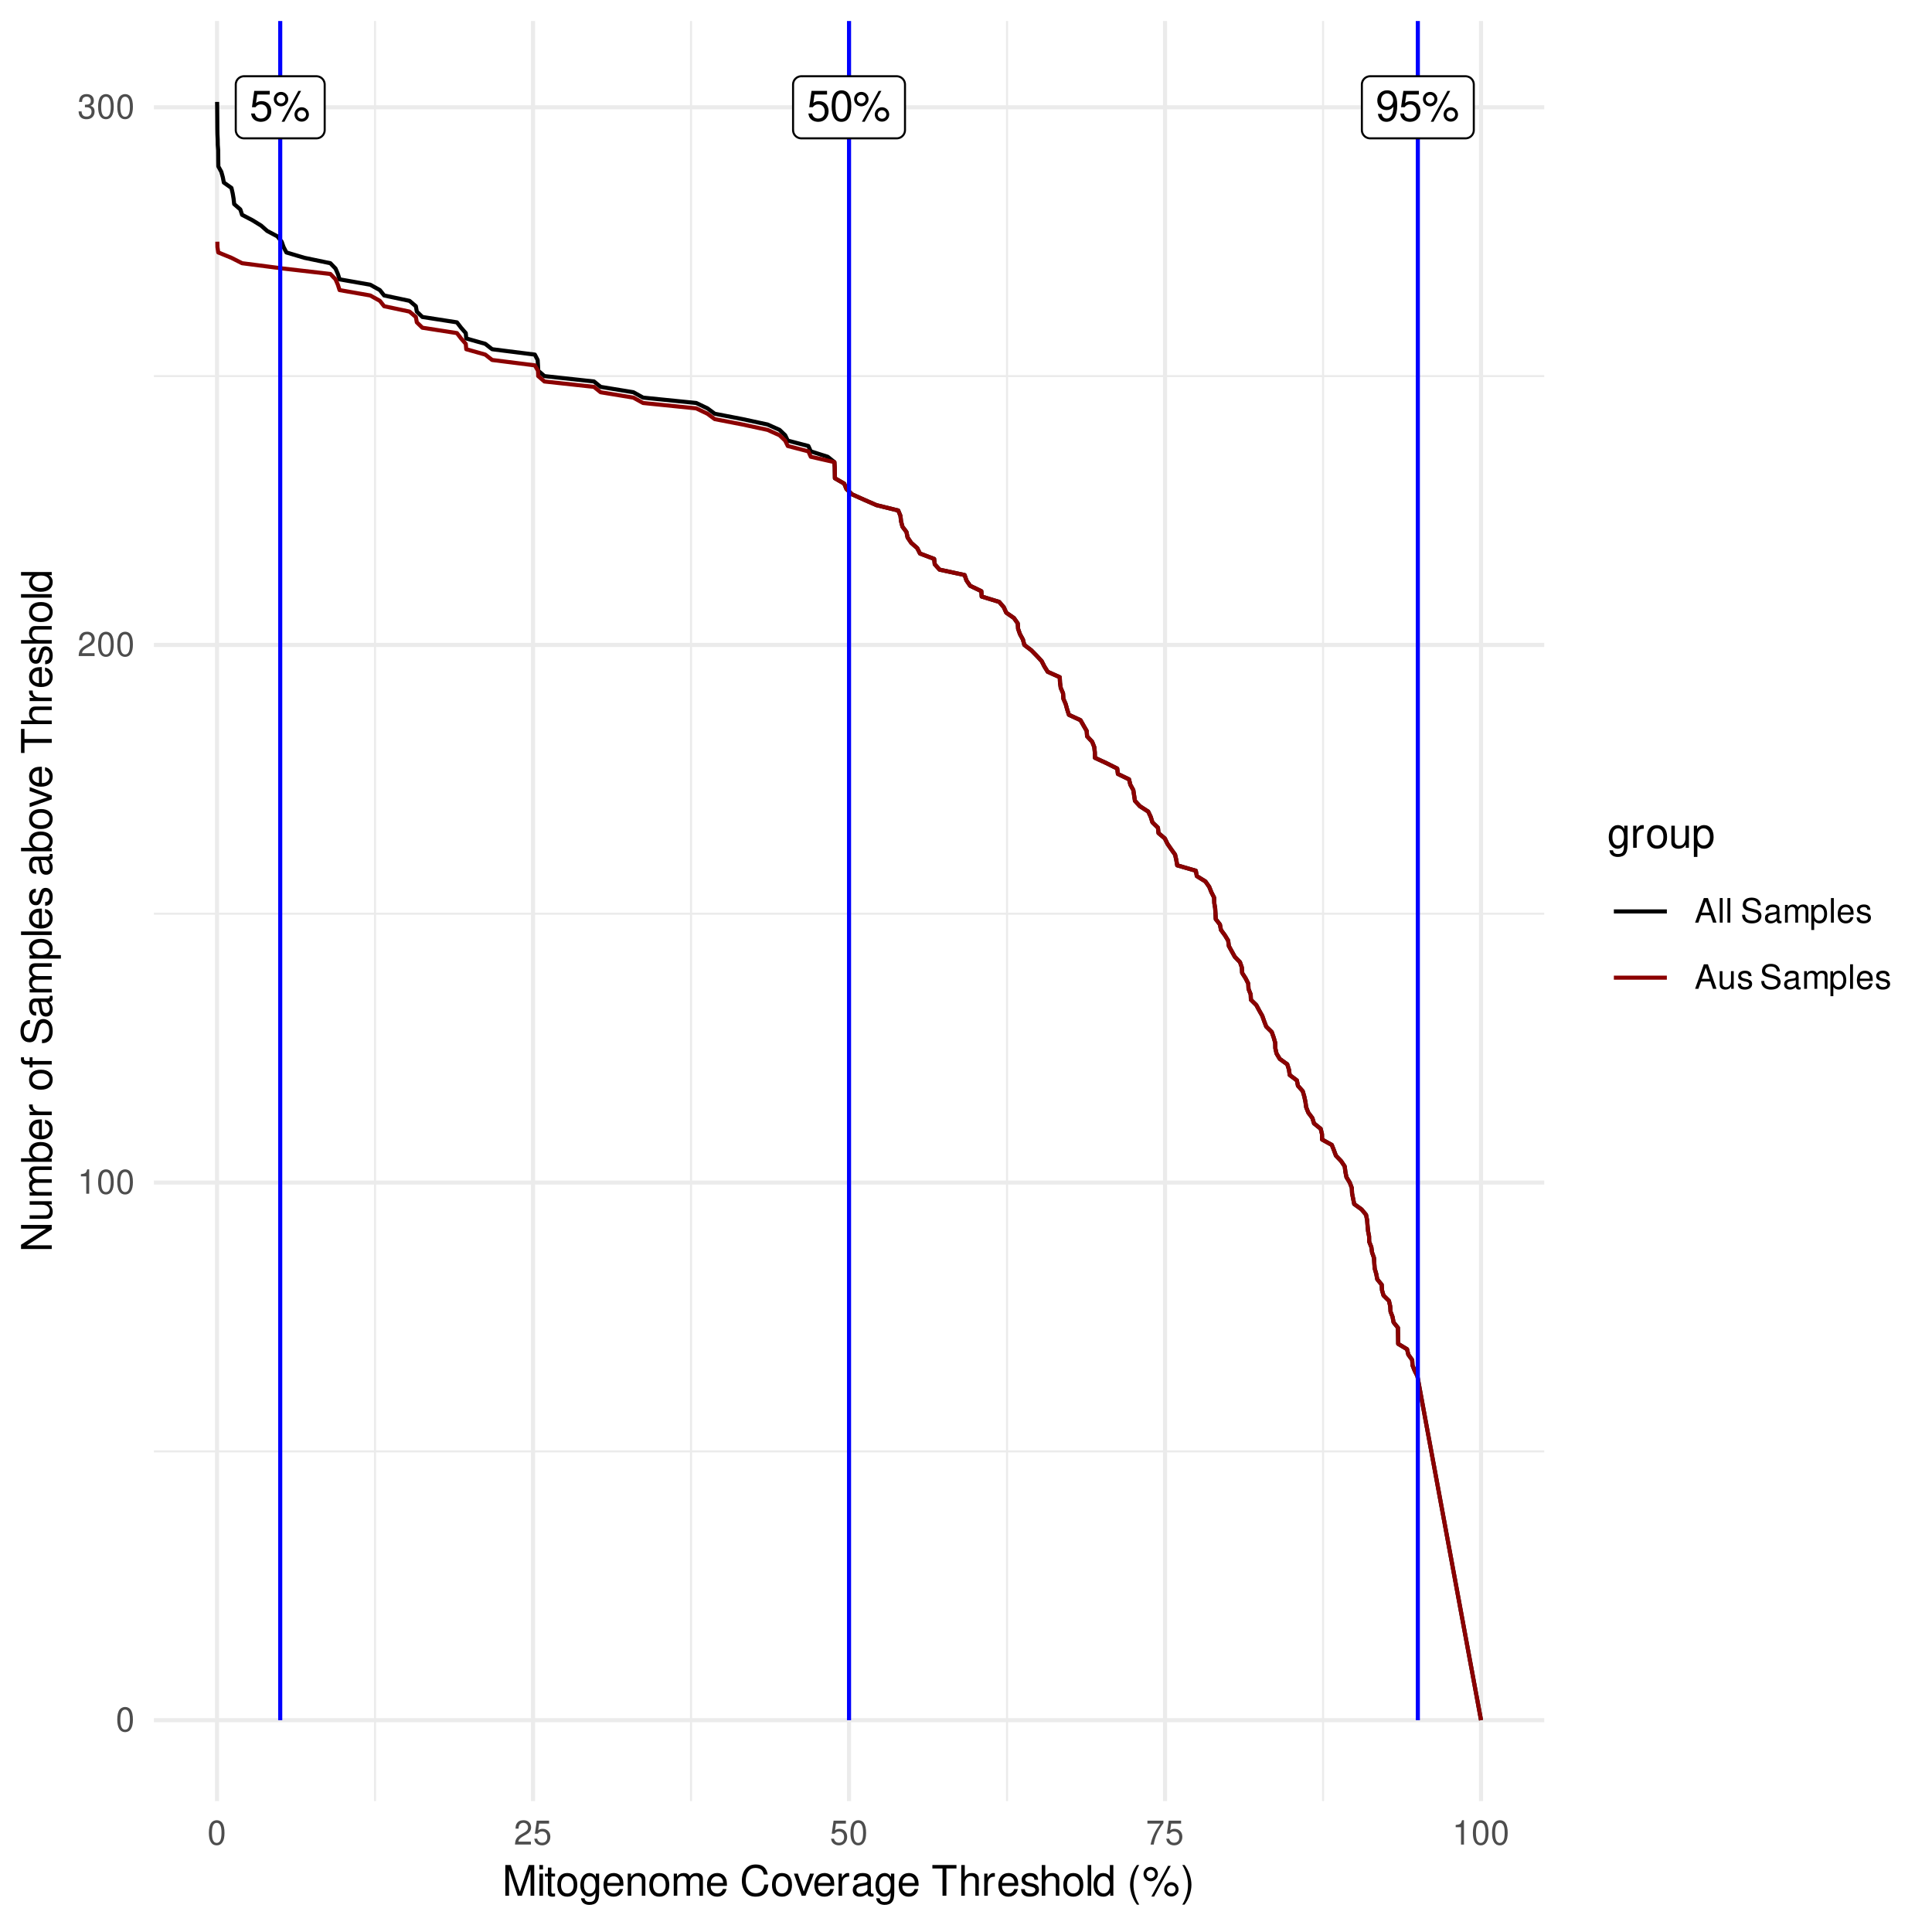 <?xml version="1.0" encoding="UTF-8"?>
<svg xmlns="http://www.w3.org/2000/svg" xmlns:xlink="http://www.w3.org/1999/xlink" width="504pt" height="504pt" viewBox="0 0 504 504" version="1.1">
<defs>
<g>
<symbol overflow="visible" id="glyph0-0">
<path style="stroke:none;" d=""/>
</symbol>
<symbol overflow="visible" id="glyph0-1">
<path style="stroke:none;" d="M 5.266 -7.828 L 1.219 -7.828 L 0.625 -3.562 L 1.531 -3.562 C 1.984 -4.109 2.359 -4.297 2.969 -4.297 C 4.016 -4.297 4.672 -3.578 4.672 -2.422 C 4.672 -1.297 4.016 -0.609 2.953 -0.609 C 2.109 -0.609 1.594 -1.031 1.359 -1.922 L 0.391 -1.922 C 0.516 -1.281 0.625 -0.969 0.859 -0.688 C 1.297 -0.094 2.094 0.25 2.984 0.25 C 4.562 0.25 5.672 -0.891 5.672 -2.547 C 5.672 -4.094 4.641 -5.156 3.141 -5.156 C 2.578 -5.156 2.141 -5.016 1.688 -4.688 L 2 -6.875 L 5.266 -6.875 Z M 5.266 -7.828 "/>
</symbol>
<symbol overflow="visible" id="glyph0-2">
<path style="stroke:none;" d="M 2.203 -7.562 C 1.156 -7.562 0.328 -6.719 0.328 -5.672 C 0.328 -4.641 1.156 -3.797 2.203 -3.797 C 3.234 -3.797 4.094 -4.641 4.094 -5.656 C 4.094 -6.734 3.266 -7.562 2.203 -7.562 Z M 2.203 -6.797 C 2.828 -6.797 3.328 -6.297 3.328 -5.672 C 3.328 -5.062 2.812 -4.562 2.203 -4.562 C 1.594 -4.562 1.078 -5.062 1.078 -5.672 C 1.078 -6.297 1.578 -6.797 2.203 -6.797 Z M 6.734 -7.828 L 2.359 0.219 L 3.094 0.219 L 7.453 -7.828 Z M 7.594 -3.562 C 6.562 -3.562 5.719 -2.719 5.719 -1.672 C 5.719 -0.625 6.562 0.203 7.609 0.203 C 8.641 0.203 9.484 -0.625 9.484 -1.656 C 9.484 -2.719 8.656 -3.562 7.594 -3.562 Z M 7.594 -2.781 C 8.234 -2.781 8.734 -2.281 8.734 -1.656 C 8.734 -1.062 8.219 -0.562 7.609 -0.562 C 6.984 -0.562 6.484 -1.062 6.484 -1.672 C 6.484 -2.281 6.984 -2.781 7.594 -2.781 Z M 7.594 -2.781 "/>
</symbol>
<symbol overflow="visible" id="glyph0-3">
<path style="stroke:none;" d="M 3.031 -7.984 C 2.312 -7.984 1.641 -7.656 1.234 -7.109 C 0.734 -6.406 0.469 -5.344 0.469 -3.859 C 0.469 -1.172 1.359 0.25 3.031 0.25 C 4.688 0.25 5.594 -1.172 5.594 -3.797 C 5.594 -5.344 5.359 -6.391 4.844 -7.109 C 4.438 -7.672 3.781 -7.984 3.031 -7.984 Z M 3.031 -7.125 C 4.094 -7.125 4.609 -6.047 4.609 -3.891 C 4.609 -1.609 4.094 -0.547 3.016 -0.547 C 1.984 -0.547 1.469 -1.656 1.469 -3.859 C 1.469 -6.047 1.984 -7.125 3.031 -7.125 Z M 3.031 -7.125 "/>
</symbol>
<symbol overflow="visible" id="glyph0-4">
<path style="stroke:none;" d="M 0.578 -1.828 C 0.766 -0.516 1.609 0.25 2.812 0.25 C 3.672 0.25 4.453 -0.172 4.922 -0.891 C 5.406 -1.672 5.625 -2.641 5.625 -4.094 C 5.625 -5.438 5.422 -6.281 4.953 -7 C 4.531 -7.641 3.844 -7.984 2.984 -7.984 C 1.484 -7.984 0.422 -6.875 0.422 -5.328 C 0.422 -3.859 1.406 -2.812 2.828 -2.812 C 3.562 -2.812 4.125 -3.078 4.625 -3.688 C 4.609 -1.703 3.984 -0.609 2.875 -0.609 C 2.188 -0.609 1.719 -1.047 1.562 -1.828 Z M 2.969 -7.141 C 3.875 -7.141 4.562 -6.375 4.562 -5.344 C 4.562 -4.359 3.906 -3.672 2.938 -3.672 C 2 -3.672 1.406 -4.344 1.406 -5.406 C 1.406 -6.406 2.062 -7.141 2.969 -7.141 Z M 2.969 -7.141 "/>
</symbol>
<symbol overflow="visible" id="glyph1-0">
<path style="stroke:none;" d=""/>
</symbol>
<symbol overflow="visible" id="glyph1-1">
<path style="stroke:none;" d="M 2.422 -6.359 C 1.844 -6.359 1.312 -6.094 0.984 -5.672 C 0.578 -5.109 0.375 -4.25 0.375 -3.078 C 0.375 -0.938 1.078 0.203 2.422 0.203 C 3.734 0.203 4.453 -0.938 4.453 -3.031 C 4.453 -4.25 4.266 -5.078 3.859 -5.672 C 3.531 -6.109 3.016 -6.359 2.422 -6.359 Z M 2.422 -5.672 C 3.25 -5.672 3.672 -4.828 3.672 -3.094 C 3.672 -1.281 3.266 -0.438 2.406 -0.438 C 1.578 -0.438 1.172 -1.312 1.172 -3.062 C 1.172 -4.828 1.578 -5.672 2.422 -5.672 Z M 2.422 -5.672 "/>
</symbol>
<symbol overflow="visible" id="glyph1-2">
<path style="stroke:none;" d="M 2.281 -4.531 L 2.281 0 L 3.047 0 L 3.047 -6.359 L 2.547 -6.359 C 2.266 -5.391 2.094 -5.25 0.891 -5.094 L 0.891 -4.531 Z M 2.281 -4.531 "/>
</symbol>
<symbol overflow="visible" id="glyph1-3">
<path style="stroke:none;" d="M 4.453 -0.766 L 1.172 -0.766 C 1.25 -1.297 1.531 -1.625 2.297 -2.094 L 3.172 -2.594 C 4.047 -3.062 4.5 -3.719 4.5 -4.5 C 4.5 -5.031 4.281 -5.531 3.922 -5.875 C 3.547 -6.203 3.094 -6.359 2.5 -6.359 C 1.703 -6.359 1.125 -6.078 0.781 -5.531 C 0.547 -5.203 0.453 -4.797 0.438 -4.156 L 1.219 -4.156 C 1.234 -4.594 1.297 -4.844 1.406 -5.062 C 1.594 -5.438 2 -5.688 2.469 -5.688 C 3.172 -5.688 3.703 -5.172 3.703 -4.484 C 3.703 -3.969 3.406 -3.531 2.859 -3.219 L 2.047 -2.75 C 0.75 -2 0.375 -1.406 0.297 -0.016 L 4.453 -0.016 Z M 4.453 -0.766 "/>
</symbol>
<symbol overflow="visible" id="glyph1-4">
<path style="stroke:none;" d="M 1.938 -2.922 L 2.359 -2.922 C 3.203 -2.922 3.656 -2.531 3.656 -1.766 C 3.656 -0.969 3.172 -0.484 2.375 -0.484 C 1.516 -0.484 1.109 -0.922 1.062 -1.844 L 0.281 -1.844 C 0.312 -1.344 0.406 -1 0.547 -0.719 C 0.875 -0.109 1.484 0.203 2.344 0.203 C 3.625 0.203 4.453 -0.578 4.453 -1.781 C 4.453 -2.594 4.141 -3.031 3.391 -3.297 C 3.969 -3.531 4.266 -3.969 4.266 -4.609 C 4.266 -5.703 3.547 -6.359 2.359 -6.359 C 1.109 -6.359 0.438 -5.656 0.406 -4.312 L 1.188 -4.312 C 1.203 -4.703 1.234 -4.922 1.328 -5.109 C 1.5 -5.469 1.891 -5.688 2.375 -5.688 C 3.062 -5.688 3.469 -5.266 3.469 -4.578 C 3.469 -4.141 3.312 -3.859 2.969 -3.719 C 2.766 -3.625 2.484 -3.594 1.938 -3.578 Z M 1.938 -2.922 "/>
</symbol>
<symbol overflow="visible" id="glyph1-5">
<path style="stroke:none;" d="M 4.188 -6.234 L 0.969 -6.234 L 0.5 -2.844 L 1.219 -2.844 C 1.578 -3.266 1.875 -3.422 2.359 -3.422 C 3.203 -3.422 3.719 -2.844 3.719 -1.922 C 3.719 -1.031 3.203 -0.484 2.359 -0.484 C 1.688 -0.484 1.266 -0.828 1.078 -1.531 L 0.312 -1.531 C 0.406 -1.016 0.5 -0.781 0.688 -0.547 C 1.031 -0.078 1.672 0.203 2.375 0.203 C 3.641 0.203 4.516 -0.719 4.516 -2.031 C 4.516 -3.266 3.688 -4.109 2.5 -4.109 C 2.062 -4.109 1.703 -4 1.344 -3.734 L 1.594 -5.469 L 4.188 -5.469 Z M 4.188 -6.234 "/>
</symbol>
<symbol overflow="visible" id="glyph1-6">
<path style="stroke:none;" d="M 4.578 -6.234 L 0.406 -6.234 L 0.406 -5.469 L 3.781 -5.469 C 2.281 -3.359 1.688 -2.047 1.219 0 L 2.047 0 C 2.391 -2 3.172 -3.719 4.578 -5.594 Z M 4.578 -6.234 "/>
</symbol>
<symbol overflow="visible" id="glyph1-7">
<path style="stroke:none;" d="M 4.172 -1.922 L 4.828 0 L 5.75 0 L 3.5 -6.406 L 2.438 -6.406 L 0.156 0 L 1.016 0 L 1.703 -1.922 Z M 3.938 -2.609 L 1.906 -2.609 L 2.953 -5.531 Z M 3.938 -2.609 "/>
</symbol>
<symbol overflow="visible" id="glyph1-8">
<path style="stroke:none;" d="M 1.344 -6.406 L 0.594 -6.406 L 0.594 0 L 1.344 0 Z M 1.344 -6.406 "/>
</symbol>
<symbol overflow="visible" id="glyph1-9">
<path style="stroke:none;" d=""/>
</symbol>
<symbol overflow="visible" id="glyph1-10">
<path style="stroke:none;" d="M 5.25 -4.531 C 5.25 -4.969 5.219 -5.094 5.078 -5.391 C 4.719 -6.125 3.969 -6.516 2.891 -6.516 C 1.484 -6.516 0.609 -5.797 0.609 -4.641 C 0.609 -3.859 1.031 -3.359 1.875 -3.141 L 3.469 -2.719 C 4.281 -2.5 4.641 -2.188 4.641 -1.688 C 4.641 -1.344 4.453 -0.984 4.188 -0.797 C 3.938 -0.609 3.531 -0.516 3.016 -0.516 C 2.312 -0.516 1.844 -0.688 1.531 -1.062 C 1.297 -1.344 1.188 -1.641 1.203 -2.047 L 0.422 -2.047 C 0.438 -1.453 0.547 -1.062 0.797 -0.719 C 1.234 -0.109 1.984 0.203 2.953 0.203 C 3.719 0.203 4.344 0.031 4.766 -0.297 C 5.188 -0.641 5.469 -1.203 5.469 -1.766 C 5.469 -2.547 4.969 -3.125 4.094 -3.375 L 2.484 -3.797 C 1.719 -4.016 1.438 -4.25 1.438 -4.75 C 1.438 -5.406 2 -5.828 2.875 -5.828 C 3.891 -5.828 4.453 -5.375 4.469 -4.531 Z M 5.25 -4.531 "/>
</symbol>
<symbol overflow="visible" id="glyph1-11">
<path style="stroke:none;" d="M 4.703 -0.438 C 4.625 -0.406 4.594 -0.406 4.547 -0.406 C 4.297 -0.406 4.156 -0.547 4.156 -0.781 L 4.156 -3.484 C 4.156 -4.297 3.547 -4.734 2.422 -4.734 C 1.734 -4.734 1.203 -4.547 0.891 -4.203 C 0.672 -3.969 0.594 -3.703 0.578 -3.25 L 1.312 -3.25 C 1.375 -3.812 1.703 -4.062 2.391 -4.062 C 3.062 -4.062 3.422 -3.812 3.422 -3.375 L 3.422 -3.188 C 3.406 -2.875 3.25 -2.75 2.656 -2.672 C 1.625 -2.547 1.453 -2.5 1.172 -2.391 C 0.641 -2.156 0.375 -1.766 0.375 -1.156 C 0.375 -0.328 0.953 0.203 1.875 0.203 C 2.469 0.203 2.922 0 3.453 -0.469 C 3.5 0 3.734 0.203 4.203 0.203 C 4.359 0.203 4.453 0.188 4.703 0.125 Z M 3.422 -1.453 C 3.422 -1.203 3.359 -1.062 3.125 -0.859 C 2.828 -0.578 2.469 -0.438 2.047 -0.438 C 1.469 -0.438 1.141 -0.719 1.141 -1.172 C 1.141 -1.656 1.453 -1.906 2.25 -2.016 C 3.031 -2.125 3.172 -2.156 3.422 -2.281 Z M 3.422 -1.453 "/>
</symbol>
<symbol overflow="visible" id="glyph1-12">
<path style="stroke:none;" d="M 0.609 -4.609 L 0.609 0 L 1.359 0 L 1.359 -2.891 C 1.359 -3.562 1.844 -4.094 2.438 -4.094 C 2.984 -4.094 3.297 -3.766 3.297 -3.172 L 3.297 0 L 4.031 0 L 4.031 -2.891 C 4.031 -3.562 4.516 -4.094 5.109 -4.094 C 5.641 -4.094 5.969 -3.75 5.969 -3.172 L 5.969 0 L 6.703 0 L 6.703 -3.453 C 6.703 -4.281 6.234 -4.734 5.359 -4.734 C 4.75 -4.734 4.375 -4.562 3.953 -4.031 C 3.672 -4.531 3.312 -4.734 2.703 -4.734 C 2.094 -4.734 1.688 -4.516 1.297 -3.953 L 1.297 -4.609 Z M 0.609 -4.609 "/>
</symbol>
<symbol overflow="visible" id="glyph1-13">
<path style="stroke:none;" d="M 0.469 1.922 L 1.219 1.922 L 1.219 -0.484 C 1.594 -0.016 2.031 0.203 2.625 0.203 C 3.828 0.203 4.594 -0.75 4.594 -2.219 C 4.594 -3.781 3.844 -4.734 2.625 -4.734 C 2 -4.734 1.5 -4.453 1.156 -3.922 L 1.156 -4.609 L 0.469 -4.609 Z M 2.5 -4.062 C 3.312 -4.062 3.828 -3.344 3.828 -2.25 C 3.828 -1.203 3.297 -0.484 2.5 -0.484 C 1.719 -0.484 1.219 -1.188 1.219 -2.266 C 1.219 -3.359 1.719 -4.062 2.5 -4.062 Z M 2.5 -4.062 "/>
</symbol>
<symbol overflow="visible" id="glyph1-14">
<path style="stroke:none;" d="M 4.516 -2.062 C 4.516 -2.766 4.453 -3.188 4.328 -3.531 C 4.031 -4.281 3.328 -4.734 2.469 -4.734 C 1.172 -4.734 0.359 -3.766 0.359 -2.25 C 0.359 -0.719 1.141 0.203 2.453 0.203 C 3.5 0.203 4.234 -0.391 4.422 -1.406 L 3.672 -1.406 C 3.469 -0.797 3.062 -0.469 2.469 -0.469 C 2 -0.469 1.609 -0.688 1.359 -1.078 C 1.188 -1.344 1.125 -1.594 1.125 -2.062 Z M 1.141 -2.656 C 1.203 -3.516 1.719 -4.062 2.453 -4.062 C 3.203 -4.062 3.719 -3.484 3.719 -2.656 Z M 1.141 -2.656 "/>
</symbol>
<symbol overflow="visible" id="glyph1-15">
<path style="stroke:none;" d="M 3.859 -3.328 C 3.844 -4.234 3.25 -4.734 2.188 -4.734 C 1.109 -4.734 0.406 -4.188 0.406 -3.328 C 0.406 -2.609 0.781 -2.266 1.875 -2 L 2.562 -1.844 C 3.062 -1.719 3.266 -1.531 3.266 -1.203 C 3.266 -0.766 2.844 -0.469 2.203 -0.469 C 1.797 -0.469 1.469 -0.594 1.281 -0.781 C 1.172 -0.922 1.125 -1.047 1.078 -1.375 L 0.297 -1.375 C 0.328 -0.312 0.938 0.203 2.141 0.203 C 3.297 0.203 4.031 -0.375 4.031 -1.266 C 4.031 -1.938 3.656 -2.328 2.734 -2.547 L 2.031 -2.703 C 1.438 -2.844 1.172 -3.047 1.172 -3.375 C 1.172 -3.797 1.562 -4.062 2.156 -4.062 C 2.75 -4.062 3.062 -3.812 3.078 -3.328 Z M 3.859 -3.328 "/>
</symbol>
<symbol overflow="visible" id="glyph1-16">
<path style="stroke:none;" d="M 4.234 0 L 4.234 -4.609 L 3.516 -4.609 L 3.516 -2 C 3.516 -1.062 3.016 -0.438 2.25 -0.438 C 1.672 -0.438 1.297 -0.797 1.297 -1.344 L 1.297 -4.609 L 0.578 -4.609 L 0.578 -1.062 C 0.578 -0.297 1.141 0.203 2.047 0.203 C 2.719 0.203 3.156 -0.031 3.578 -0.641 L 3.578 0 Z M 4.234 0 "/>
</symbol>
<symbol overflow="visible" id="glyph2-0">
<path style="stroke:none;" d=""/>
</symbol>
<symbol overflow="visible" id="glyph2-1">
<path style="stroke:none;" d="M 5.141 0 L 7.406 -6.719 L 7.406 0 L 8.375 0 L 8.375 -8.016 L 6.953 -8.016 L 4.625 -1.031 L 2.25 -8.016 L 0.828 -8.016 L 0.828 0 L 1.797 0 L 1.797 -6.719 L 4.062 0 Z M 5.141 0 "/>
</symbol>
<symbol overflow="visible" id="glyph2-2">
<path style="stroke:none;" d="M 1.656 -5.766 L 0.734 -5.766 L 0.734 0 L 1.656 0 Z M 1.656 -8.016 L 0.719 -8.016 L 0.719 -6.859 L 1.656 -6.859 Z M 1.656 -8.016 "/>
</symbol>
<symbol overflow="visible" id="glyph2-3">
<path style="stroke:none;" d="M 2.797 -5.766 L 1.844 -5.766 L 1.844 -7.344 L 0.938 -7.344 L 0.938 -5.766 L 0.156 -5.766 L 0.156 -5.016 L 0.938 -5.016 L 0.938 -0.656 C 0.938 -0.062 1.328 0.25 2.047 0.25 C 2.281 0.25 2.484 0.234 2.797 0.172 L 2.797 -0.594 C 2.656 -0.562 2.547 -0.547 2.359 -0.547 C 1.953 -0.547 1.844 -0.656 1.844 -1.062 L 1.844 -5.016 L 2.797 -5.016 Z M 2.797 -5.766 "/>
</symbol>
<symbol overflow="visible" id="glyph2-4">
<path style="stroke:none;" d="M 2.984 -5.922 C 1.359 -5.922 0.391 -4.781 0.391 -2.844 C 0.391 -0.891 1.359 0.25 3 0.25 C 4.625 0.25 5.609 -0.906 5.609 -2.797 C 5.609 -4.797 4.656 -5.922 2.984 -5.922 Z M 3 -5.078 C 4.031 -5.078 4.656 -4.234 4.656 -2.812 C 4.656 -1.438 4.016 -0.594 3 -0.594 C 1.984 -0.594 1.359 -1.438 1.359 -2.844 C 1.359 -4.234 1.984 -5.078 3 -5.078 Z M 3 -5.078 "/>
</symbol>
<symbol overflow="visible" id="glyph2-5">
<path style="stroke:none;" d="M 4.438 -5.766 L 4.438 -4.922 C 3.984 -5.625 3.469 -5.922 2.75 -5.922 C 1.359 -5.922 0.391 -4.625 0.391 -2.781 C 0.391 -1.812 0.609 -1.109 1.109 -0.531 C 1.547 -0.016 2.094 0.25 2.688 0.25 C 3.375 0.25 3.875 -0.062 4.359 -0.781 L 4.359 -0.484 C 4.359 1.062 3.922 1.625 2.781 1.625 C 2 1.625 1.594 1.312 1.5 0.656 L 0.578 0.656 C 0.656 1.734 1.5 2.391 2.766 2.391 C 3.609 2.391 4.312 2.125 4.688 1.656 C 5.125 1.125 5.297 0.406 5.297 -0.953 L 5.297 -5.766 Z M 2.844 -5.078 C 3.812 -5.078 4.359 -4.266 4.359 -2.812 C 4.359 -1.406 3.797 -0.594 2.844 -0.594 C 1.891 -0.594 1.344 -1.422 1.344 -2.844 C 1.344 -4.25 1.891 -5.078 2.844 -5.078 Z M 2.844 -5.078 "/>
</symbol>
<symbol overflow="visible" id="glyph2-6">
<path style="stroke:none;" d="M 5.641 -2.578 C 5.641 -3.453 5.578 -3.984 5.406 -4.406 C 5.031 -5.359 4.156 -5.922 3.078 -5.922 C 1.469 -5.922 0.438 -4.703 0.438 -2.812 C 0.438 -0.906 1.438 0.25 3.062 0.25 C 4.375 0.25 5.297 -0.5 5.516 -1.75 L 4.594 -1.75 C 4.344 -0.984 3.828 -0.594 3.094 -0.594 C 2.516 -0.594 2.016 -0.859 1.703 -1.344 C 1.484 -1.672 1.406 -2 1.391 -2.578 Z M 1.422 -3.328 C 1.5 -4.391 2.141 -5.078 3.062 -5.078 C 4 -5.078 4.656 -4.359 4.656 -3.328 Z M 1.422 -3.328 "/>
</symbol>
<symbol overflow="visible" id="glyph2-7">
<path style="stroke:none;" d="M 0.766 -5.766 L 0.766 0 L 1.688 0 L 1.688 -3.172 C 1.688 -4.359 2.312 -5.125 3.25 -5.125 C 3.984 -5.125 4.438 -4.688 4.438 -4 L 4.438 0 L 5.359 0 L 5.359 -4.359 C 5.359 -5.312 4.641 -5.922 3.531 -5.922 C 2.672 -5.922 2.125 -5.594 1.609 -4.797 L 1.609 -5.766 Z M 0.766 -5.766 "/>
</symbol>
<symbol overflow="visible" id="glyph2-8">
<path style="stroke:none;" d="M 0.766 -5.766 L 0.766 0 L 1.688 0 L 1.688 -3.625 C 1.688 -4.453 2.297 -5.125 3.047 -5.125 C 3.734 -5.125 4.109 -4.703 4.109 -3.969 L 4.109 0 L 5.031 0 L 5.031 -3.625 C 5.031 -4.453 5.641 -5.125 6.391 -5.125 C 7.062 -5.125 7.453 -4.703 7.453 -3.969 L 7.453 0 L 8.375 0 L 8.375 -4.328 C 8.375 -5.359 7.781 -5.922 6.703 -5.922 C 5.938 -5.922 5.484 -5.703 4.938 -5.047 C 4.594 -5.672 4.141 -5.922 3.391 -5.922 C 2.625 -5.922 2.094 -5.641 1.609 -4.953 L 1.609 -5.766 Z M 0.766 -5.766 "/>
</symbol>
<symbol overflow="visible" id="glyph2-9">
<path style="stroke:none;" d=""/>
</symbol>
<symbol overflow="visible" id="glyph2-10">
<path style="stroke:none;" d="M 7.281 -5.531 C 6.969 -7.297 5.953 -8.156 4.188 -8.156 C 3.109 -8.156 2.25 -7.812 1.656 -7.156 C 0.922 -6.359 0.531 -5.219 0.531 -3.922 C 0.531 -2.594 0.938 -1.469 1.688 -0.688 C 2.312 -0.047 3.109 0.25 4.141 0.25 C 6.109 0.25 7.203 -0.797 7.453 -2.922 L 6.391 -2.922 C 6.297 -2.375 6.188 -2 6.031 -1.688 C 5.703 -1.016 5.016 -0.656 4.156 -0.656 C 2.562 -0.656 1.547 -1.922 1.547 -3.922 C 1.547 -5.984 2.516 -7.25 4.062 -7.25 C 4.719 -7.25 5.328 -7.062 5.656 -6.75 C 5.953 -6.469 6.109 -6.141 6.234 -5.531 Z M 7.281 -5.531 "/>
</symbol>
<symbol overflow="visible" id="glyph2-11">
<path style="stroke:none;" d="M 3.141 0 L 5.344 -5.766 L 4.312 -5.766 L 2.688 -1.094 L 1.141 -5.766 L 0.109 -5.766 L 2.141 0 Z M 3.141 0 "/>
</symbol>
<symbol overflow="visible" id="glyph2-12">
<path style="stroke:none;" d="M 0.766 -5.766 L 0.766 0 L 1.688 0 L 1.688 -2.984 C 1.688 -4.375 2.266 -5 3.531 -4.969 L 3.531 -5.891 C 3.375 -5.922 3.281 -5.922 3.172 -5.922 C 2.578 -5.922 2.141 -5.578 1.609 -4.719 L 1.609 -5.766 Z M 0.766 -5.766 "/>
</symbol>
<symbol overflow="visible" id="glyph2-13">
<path style="stroke:none;" d="M 5.891 -0.531 C 5.781 -0.516 5.734 -0.516 5.688 -0.516 C 5.375 -0.516 5.188 -0.688 5.188 -0.969 L 5.188 -4.359 C 5.188 -5.375 4.438 -5.922 3.031 -5.922 C 2.172 -5.922 1.5 -5.688 1.109 -5.266 C 0.844 -4.969 0.734 -4.625 0.719 -4.062 L 1.641 -4.062 C 1.719 -4.766 2.141 -5.078 2.984 -5.078 C 3.828 -5.078 4.281 -4.781 4.281 -4.219 L 4.281 -3.984 C 4.266 -3.594 4.062 -3.438 3.328 -3.344 C 2.031 -3.172 1.828 -3.141 1.469 -2.984 C 0.797 -2.703 0.469 -2.203 0.469 -1.453 C 0.469 -0.406 1.188 0.25 2.359 0.25 C 3.078 0.25 3.656 0 4.312 -0.594 C 4.375 0 4.656 0.25 5.266 0.25 C 5.453 0.25 5.578 0.234 5.891 0.156 Z M 4.281 -1.812 C 4.281 -1.5 4.188 -1.312 3.922 -1.062 C 3.547 -0.719 3.094 -0.547 2.547 -0.547 C 1.844 -0.547 1.422 -0.891 1.422 -1.469 C 1.422 -2.078 1.812 -2.391 2.812 -2.531 C 3.781 -2.656 3.969 -2.703 4.281 -2.844 Z M 4.281 -1.812 "/>
</symbol>
<symbol overflow="visible" id="glyph2-14">
<path style="stroke:none;" d="M 3.891 -7.109 L 6.516 -7.109 L 6.516 -8.016 L 0.234 -8.016 L 0.234 -7.109 L 2.875 -7.109 L 2.875 0 L 3.891 0 Z M 3.891 -7.109 "/>
</symbol>
<symbol overflow="visible" id="glyph2-15">
<path style="stroke:none;" d="M 0.766 -8.016 L 0.766 0 L 1.688 0 L 1.688 -3.172 C 1.688 -4.359 2.297 -5.125 3.25 -5.125 C 3.547 -5.125 3.844 -5.031 4.062 -4.875 C 4.328 -4.672 4.438 -4.406 4.438 -4 L 4.438 0 L 5.344 0 L 5.344 -4.359 C 5.344 -5.328 4.656 -5.922 3.531 -5.922 C 2.719 -5.922 2.219 -5.672 1.688 -4.969 L 1.688 -8.016 Z M 0.766 -8.016 "/>
</symbol>
<symbol overflow="visible" id="glyph2-16">
<path style="stroke:none;" d="M 4.812 -4.156 C 4.812 -5.297 4.062 -5.922 2.734 -5.922 C 1.391 -5.922 0.516 -5.234 0.516 -4.172 C 0.516 -3.266 0.984 -2.844 2.344 -2.516 L 3.203 -2.297 C 3.844 -2.141 4.094 -1.906 4.094 -1.5 C 4.094 -0.953 3.547 -0.594 2.75 -0.594 C 2.25 -0.594 1.844 -0.734 1.609 -0.984 C 1.469 -1.141 1.391 -1.312 1.344 -1.719 L 0.375 -1.719 C 0.422 -0.391 1.172 0.25 2.672 0.25 C 4.125 0.25 5.047 -0.469 5.047 -1.578 C 5.047 -2.438 4.562 -2.906 3.422 -3.172 L 2.547 -3.391 C 1.797 -3.562 1.469 -3.812 1.469 -4.219 C 1.469 -4.75 1.953 -5.078 2.688 -5.078 C 3.438 -5.078 3.828 -4.766 3.844 -4.156 Z M 4.812 -4.156 "/>
</symbol>
<symbol overflow="visible" id="glyph2-17">
<path style="stroke:none;" d="M 1.672 -8.016 L 0.75 -8.016 L 0.75 0 L 1.672 0 Z M 1.672 -8.016 "/>
</symbol>
<symbol overflow="visible" id="glyph2-18">
<path style="stroke:none;" d="M 5.438 -8.016 L 4.531 -8.016 L 4.531 -5.031 C 4.141 -5.625 3.531 -5.922 2.766 -5.922 C 1.266 -5.922 0.281 -4.734 0.281 -2.891 C 0.281 -0.953 1.234 0.25 2.797 0.25 C 3.594 0.25 4.141 -0.047 4.625 -0.766 L 4.625 0 L 5.438 0 Z M 2.922 -5.078 C 3.906 -5.078 4.531 -4.203 4.531 -2.812 C 4.531 -1.484 3.891 -0.609 2.922 -0.609 C 1.906 -0.609 1.25 -1.5 1.25 -2.844 C 1.25 -4.188 1.906 -5.078 2.922 -5.078 Z M 2.922 -5.078 "/>
</symbol>
<symbol overflow="visible" id="glyph2-19">
<path style="stroke:none;" d="M 2.594 -8.016 C 1.5 -6.578 0.797 -4.578 0.797 -2.844 C 0.797 -1.109 1.5 0.891 2.594 2.328 L 3.203 2.328 C 2.234 0.766 1.688 -1.094 1.688 -2.844 C 1.688 -4.594 2.234 -6.453 3.203 -8.016 Z M 2.594 -8.016 "/>
</symbol>
<symbol overflow="visible" id="glyph2-20">
<path style="stroke:none;" d="M 2.188 -7.531 C 1.156 -7.531 0.312 -6.688 0.312 -5.656 C 0.312 -4.625 1.156 -3.766 2.203 -3.766 C 3.219 -3.766 4.062 -4.625 4.062 -5.625 C 4.062 -6.703 3.25 -7.531 2.188 -7.531 Z M 2.188 -6.766 C 2.812 -6.766 3.312 -6.266 3.312 -5.641 C 3.312 -5.031 2.812 -4.547 2.203 -4.547 C 1.578 -4.547 1.078 -5.031 1.078 -5.656 C 1.078 -6.266 1.578 -6.766 2.188 -6.766 Z M 6.703 -7.797 L 2.359 0.219 L 3.078 0.219 L 7.422 -7.797 Z M 7.562 -3.547 C 6.531 -3.547 5.703 -2.703 5.703 -1.672 C 5.703 -0.625 6.531 0.203 7.578 0.203 C 8.609 0.203 9.453 -0.625 9.453 -1.656 C 9.453 -2.703 8.625 -3.547 7.562 -3.547 Z M 7.562 -2.766 C 8.188 -2.766 8.688 -2.281 8.688 -1.656 C 8.688 -1.062 8.188 -0.562 7.578 -0.562 C 6.953 -0.562 6.453 -1.062 6.453 -1.672 C 6.453 -2.281 6.953 -2.766 7.562 -2.766 Z M 7.562 -2.766 "/>
</symbol>
<symbol overflow="visible" id="glyph2-21">
<path style="stroke:none;" d="M 1.016 2.328 C 2.125 0.891 2.812 -1.109 2.812 -2.844 C 2.812 -4.578 2.125 -6.578 1.016 -8.016 L 0.422 -8.016 C 1.391 -6.453 1.922 -4.594 1.922 -2.844 C 1.922 -1.094 1.391 0.766 0.422 2.328 Z M 1.016 2.328 "/>
</symbol>
<symbol overflow="visible" id="glyph2-22">
<path style="stroke:none;" d="M 5.297 0 L 5.297 -5.766 L 4.391 -5.766 L 4.391 -2.5 C 4.391 -1.312 3.766 -0.547 2.812 -0.547 C 2.094 -0.547 1.625 -0.984 1.625 -1.688 L 1.625 -5.766 L 0.719 -5.766 L 0.719 -1.312 C 0.719 -0.359 1.438 0.25 2.547 0.25 C 3.406 0.25 3.938 -0.047 4.484 -0.797 L 4.484 0 Z M 5.297 0 "/>
</symbol>
<symbol overflow="visible" id="glyph2-23">
<path style="stroke:none;" d="M 0.594 2.391 L 1.516 2.391 L 1.516 -0.609 C 2 -0.016 2.547 0.25 3.281 0.25 C 4.781 0.25 5.75 -0.953 5.75 -2.781 C 5.75 -4.719 4.812 -5.922 3.281 -5.922 C 2.5 -5.922 1.875 -5.578 1.438 -4.891 L 1.438 -5.766 L 0.594 -5.766 Z M 3.125 -5.078 C 4.141 -5.078 4.797 -4.188 4.797 -2.812 C 4.797 -1.5 4.125 -0.609 3.125 -0.609 C 2.141 -0.609 1.516 -1.484 1.516 -2.844 C 1.516 -4.188 2.141 -5.078 3.125 -5.078 Z M 3.125 -5.078 "/>
</symbol>
<symbol overflow="visible" id="glyph3-0">
<path style="stroke:none;" d=""/>
</symbol>
<symbol overflow="visible" id="glyph3-1">
<path style="stroke:none;" d="M -8.016 -7.109 L -8.016 -6.141 L -1.469 -6.141 L -8.016 -1.953 L -8.016 -0.844 L 0 -0.844 L 0 -1.797 L -6.5 -1.797 L 0 -5.953 L 0 -7.109 Z M -8.016 -7.109 "/>
</symbol>
<symbol overflow="visible" id="glyph3-2">
<path style="stroke:none;" d="M 0 -5.297 L -5.766 -5.297 L -5.766 -4.391 L -2.5 -4.391 C -1.312 -4.391 -0.547 -3.766 -0.547 -2.812 C -0.547 -2.094 -0.984 -1.625 -1.688 -1.625 L -5.766 -1.625 L -5.766 -0.719 L -1.312 -0.719 C -0.359 -0.719 0.25 -1.438 0.25 -2.547 C 0.25 -3.406 -0.047 -3.938 -0.797 -4.484 L 0 -4.484 Z M 0 -5.297 "/>
</symbol>
<symbol overflow="visible" id="glyph3-3">
<path style="stroke:none;" d="M -5.766 -0.766 L 0 -0.766 L 0 -1.688 L -3.625 -1.688 C -4.453 -1.688 -5.125 -2.297 -5.125 -3.047 C -5.125 -3.734 -4.703 -4.109 -3.969 -4.109 L 0 -4.109 L 0 -5.031 L -3.625 -5.031 C -4.453 -5.031 -5.125 -5.641 -5.125 -6.391 C -5.125 -7.062 -4.703 -7.453 -3.969 -7.453 L 0 -7.453 L 0 -8.375 L -4.328 -8.375 C -5.359 -8.375 -5.922 -7.781 -5.922 -6.703 C -5.922 -5.938 -5.703 -5.484 -5.047 -4.938 C -5.672 -4.594 -5.922 -4.141 -5.922 -3.391 C -5.922 -2.625 -5.641 -2.094 -4.953 -1.609 L -5.766 -1.609 Z M -5.766 -0.766 "/>
</symbol>
<symbol overflow="visible" id="glyph3-4">
<path style="stroke:none;" d="M -8.016 -0.594 L 0 -0.594 L 0 -1.422 L -0.734 -1.422 C -0.062 -1.859 0.25 -2.438 0.25 -3.25 C 0.25 -4.766 -0.984 -5.75 -2.906 -5.75 C -4.781 -5.75 -5.922 -4.812 -5.922 -3.281 C -5.922 -2.5 -5.625 -1.938 -4.984 -1.5 L -8.016 -1.5 Z M -5.078 -3.109 C -5.078 -4.141 -4.188 -4.797 -2.812 -4.797 C -1.5 -4.797 -0.609 -4.109 -0.609 -3.109 C -0.609 -2.141 -1.484 -1.5 -2.844 -1.5 C -4.188 -1.5 -5.078 -2.141 -5.078 -3.109 Z M -5.078 -3.109 "/>
</symbol>
<symbol overflow="visible" id="glyph3-5">
<path style="stroke:none;" d="M -2.578 -5.641 C -3.453 -5.641 -3.984 -5.578 -4.406 -5.406 C -5.359 -5.031 -5.922 -4.156 -5.922 -3.078 C -5.922 -1.469 -4.703 -0.438 -2.812 -0.438 C -0.906 -0.438 0.25 -1.438 0.25 -3.062 C 0.25 -4.375 -0.5 -5.297 -1.75 -5.516 L -1.75 -4.594 C -0.984 -4.344 -0.594 -3.828 -0.594 -3.094 C -0.594 -2.516 -0.859 -2.016 -1.344 -1.703 C -1.672 -1.484 -2 -1.406 -2.578 -1.391 Z M -3.328 -1.422 C -4.391 -1.5 -5.078 -2.141 -5.078 -3.062 C -5.078 -4 -4.359 -4.656 -3.328 -4.656 Z M -3.328 -1.422 "/>
</symbol>
<symbol overflow="visible" id="glyph3-6">
<path style="stroke:none;" d="M -5.766 -0.766 L 0 -0.766 L 0 -1.688 L -2.984 -1.688 C -4.375 -1.688 -5 -2.266 -4.969 -3.531 L -5.891 -3.531 C -5.922 -3.375 -5.922 -3.281 -5.922 -3.172 C -5.922 -2.578 -5.578 -2.141 -4.719 -1.609 L -5.766 -1.609 Z M -5.766 -0.766 "/>
</symbol>
<symbol overflow="visible" id="glyph3-7">
<path style="stroke:none;" d=""/>
</symbol>
<symbol overflow="visible" id="glyph3-8">
<path style="stroke:none;" d="M -5.922 -2.984 C -5.922 -1.359 -4.781 -0.391 -2.844 -0.391 C -0.891 -0.391 0.25 -1.359 0.25 -3 C 0.25 -4.625 -0.906 -5.609 -2.797 -5.609 C -4.797 -5.609 -5.922 -4.656 -5.922 -2.984 Z M -5.078 -3 C -5.078 -4.031 -4.234 -4.656 -2.812 -4.656 C -1.438 -4.656 -0.594 -4.016 -0.594 -3 C -0.594 -1.984 -1.438 -1.359 -2.844 -1.359 C -4.234 -1.359 -5.078 -1.984 -5.078 -3 Z M -5.078 -3 "/>
</symbol>
<symbol overflow="visible" id="glyph3-9">
<path style="stroke:none;" d="M -5.766 -2.844 L -5.766 -1.875 L -6.672 -1.875 C -7.047 -1.875 -7.25 -2.094 -7.25 -2.516 C -7.25 -2.594 -7.25 -2.625 -7.234 -2.844 L -8 -2.844 C -8.047 -2.625 -8.047 -2.516 -8.047 -2.328 C -8.047 -1.469 -7.562 -0.969 -6.75 -0.969 L -5.766 -0.969 L -5.766 -0.203 L -5.016 -0.203 L -5.016 -0.969 L 0 -0.969 L 0 -1.875 L -5.016 -1.875 L -5.016 -2.844 Z M -5.766 -2.844 "/>
</symbol>
<symbol overflow="visible" id="glyph3-10">
<path style="stroke:none;" d="M -5.672 -6.562 C -6.219 -6.562 -6.375 -6.516 -6.75 -6.344 C -7.672 -5.906 -8.156 -4.969 -8.156 -3.625 C -8.156 -1.859 -7.25 -0.766 -5.797 -0.766 C -4.812 -0.766 -4.203 -1.281 -3.922 -2.344 L -3.406 -4.328 C -3.141 -5.359 -2.734 -5.812 -2.094 -5.812 C -1.672 -5.812 -1.234 -5.578 -0.984 -5.234 C -0.766 -4.922 -0.656 -4.406 -0.656 -3.766 C -0.656 -2.875 -0.859 -2.297 -1.312 -1.906 C -1.672 -1.609 -2.062 -1.484 -2.547 -1.5 L -2.547 -0.531 C -1.812 -0.531 -1.328 -0.688 -0.891 -1 C -0.125 -1.547 0.25 -2.469 0.25 -3.703 C 0.25 -4.656 0.031 -5.438 -0.359 -5.953 C -0.797 -6.484 -1.5 -6.828 -2.203 -6.828 C -3.188 -6.828 -3.922 -6.219 -4.219 -5.125 L -4.75 -3.109 C -5.016 -2.141 -5.328 -1.797 -5.938 -1.797 C -6.75 -1.797 -7.297 -2.516 -7.297 -3.594 C -7.297 -4.859 -6.719 -5.578 -5.672 -5.594 Z M -5.672 -6.562 "/>
</symbol>
<symbol overflow="visible" id="glyph3-11">
<path style="stroke:none;" d="M -0.531 -5.891 C -0.516 -5.781 -0.516 -5.734 -0.516 -5.688 C -0.516 -5.375 -0.688 -5.188 -0.969 -5.188 L -4.359 -5.188 C -5.375 -5.188 -5.922 -4.438 -5.922 -3.031 C -5.922 -2.172 -5.688 -1.5 -5.266 -1.109 C -4.969 -0.844 -4.625 -0.734 -4.062 -0.719 L -4.062 -1.641 C -4.766 -1.719 -5.078 -2.141 -5.078 -2.984 C -5.078 -3.828 -4.781 -4.281 -4.219 -4.281 L -3.984 -4.281 C -3.594 -4.266 -3.438 -4.062 -3.344 -3.328 C -3.172 -2.031 -3.141 -1.828 -2.984 -1.469 C -2.703 -0.797 -2.203 -0.469 -1.453 -0.469 C -0.406 -0.469 0.25 -1.188 0.25 -2.359 C 0.25 -3.078 0 -3.656 -0.594 -4.312 C 0 -4.375 0.25 -4.656 0.25 -5.266 C 0.25 -5.453 0.234 -5.578 0.156 -5.891 Z M -1.812 -4.281 C -1.5 -4.281 -1.312 -4.188 -1.062 -3.922 C -0.719 -3.547 -0.547 -3.094 -0.547 -2.547 C -0.547 -1.844 -0.891 -1.422 -1.469 -1.422 C -2.078 -1.422 -2.391 -1.812 -2.531 -2.812 C -2.656 -3.781 -2.703 -3.969 -2.844 -4.281 Z M -1.812 -4.281 "/>
</symbol>
<symbol overflow="visible" id="glyph3-12">
<path style="stroke:none;" d="M 2.391 -0.594 L 2.391 -1.516 L -0.609 -1.516 C -0.016 -2 0.25 -2.547 0.25 -3.281 C 0.25 -4.781 -0.953 -5.75 -2.781 -5.75 C -4.719 -5.75 -5.922 -4.812 -5.922 -3.281 C -5.922 -2.5 -5.578 -1.875 -4.891 -1.438 L -5.766 -1.438 L -5.766 -0.594 Z M -5.078 -3.125 C -5.078 -4.141 -4.188 -4.797 -2.812 -4.797 C -1.5 -4.797 -0.609 -4.125 -0.609 -3.125 C -0.609 -2.141 -1.484 -1.516 -2.844 -1.516 C -4.188 -1.516 -5.078 -2.141 -5.078 -3.125 Z M -5.078 -3.125 "/>
</symbol>
<symbol overflow="visible" id="glyph3-13">
<path style="stroke:none;" d="M -8.016 -1.672 L -8.016 -0.75 L 0 -0.75 L 0 -1.672 Z M -8.016 -1.672 "/>
</symbol>
<symbol overflow="visible" id="glyph3-14">
<path style="stroke:none;" d="M -4.156 -4.812 C -5.297 -4.812 -5.922 -4.062 -5.922 -2.734 C -5.922 -1.391 -5.234 -0.516 -4.172 -0.516 C -3.266 -0.516 -2.844 -0.984 -2.516 -2.344 L -2.297 -3.203 C -2.141 -3.844 -1.906 -4.094 -1.5 -4.094 C -0.953 -4.094 -0.594 -3.547 -0.594 -2.75 C -0.594 -2.25 -0.734 -1.844 -0.984 -1.609 C -1.141 -1.469 -1.312 -1.391 -1.719 -1.344 L -1.719 -0.375 C -0.391 -0.422 0.25 -1.172 0.25 -2.672 C 0.25 -4.125 -0.469 -5.047 -1.578 -5.047 C -2.438 -5.047 -2.906 -4.562 -3.172 -3.422 L -3.391 -2.547 C -3.562 -1.797 -3.812 -1.469 -4.219 -1.469 C -4.75 -1.469 -5.078 -1.953 -5.078 -2.688 C -5.078 -3.438 -4.766 -3.828 -4.156 -3.844 Z M -4.156 -4.812 "/>
</symbol>
<symbol overflow="visible" id="glyph3-15">
<path style="stroke:none;" d="M 0 -3.141 L -5.766 -5.344 L -5.766 -4.312 L -1.094 -2.688 L -5.766 -1.141 L -5.766 -0.109 L 0 -2.141 Z M 0 -3.141 "/>
</symbol>
<symbol overflow="visible" id="glyph3-16">
<path style="stroke:none;" d="M -7.109 -3.891 L -7.109 -6.516 L -8.016 -6.516 L -8.016 -0.234 L -7.109 -0.234 L -7.109 -2.875 L 0 -2.875 L 0 -3.891 Z M -7.109 -3.891 "/>
</symbol>
<symbol overflow="visible" id="glyph3-17">
<path style="stroke:none;" d="M -8.016 -0.766 L 0 -0.766 L 0 -1.688 L -3.172 -1.688 C -4.359 -1.688 -5.125 -2.297 -5.125 -3.25 C -5.125 -3.547 -5.031 -3.844 -4.875 -4.062 C -4.672 -4.328 -4.406 -4.438 -4 -4.438 L 0 -4.438 L 0 -5.344 L -4.359 -5.344 C -5.328 -5.344 -5.922 -4.656 -5.922 -3.531 C -5.922 -2.719 -5.672 -2.219 -4.969 -1.688 L -8.016 -1.688 Z M -8.016 -0.766 "/>
</symbol>
<symbol overflow="visible" id="glyph3-18">
<path style="stroke:none;" d="M -8.016 -5.438 L -8.016 -4.531 L -5.031 -4.531 C -5.625 -4.141 -5.922 -3.531 -5.922 -2.766 C -5.922 -1.266 -4.734 -0.281 -2.891 -0.281 C -0.953 -0.281 0.25 -1.234 0.25 -2.797 C 0.25 -3.594 -0.047 -4.141 -0.766 -4.625 L 0 -4.625 L 0 -5.438 Z M -5.078 -2.922 C -5.078 -3.906 -4.203 -4.531 -2.812 -4.531 C -1.484 -4.531 -0.609 -3.891 -0.609 -2.922 C -0.609 -1.906 -1.5 -1.25 -2.844 -1.25 C -4.188 -1.25 -5.078 -1.906 -5.078 -2.922 Z M -5.078 -2.922 "/>
</symbol>
</g>
<clipPath id="clip1">
  <path d="M 40.152 378 L 402.844 378 L 402.844 379 L 40.152 379 Z M 40.152 378 "/>
</clipPath>
<clipPath id="clip2">
  <path d="M 40.152 238 L 402.844 238 L 402.844 239 L 40.152 239 Z M 40.152 238 "/>
</clipPath>
<clipPath id="clip3">
  <path d="M 40.152 97 L 402.844 97 L 402.844 99 L 40.152 99 Z M 40.152 97 "/>
</clipPath>
<clipPath id="clip4">
  <path d="M 97 5.48 L 99 5.48 L 99 469.852 L 97 469.852 Z M 97 5.48 "/>
</clipPath>
<clipPath id="clip5">
  <path d="M 180 5.48 L 181 5.48 L 181 469.852 L 180 469.852 Z M 180 5.48 "/>
</clipPath>
<clipPath id="clip6">
  <path d="M 262 5.48 L 263 5.48 L 263 469.852 L 262 469.852 Z M 262 5.48 "/>
</clipPath>
<clipPath id="clip7">
  <path d="M 344 5.48 L 346 5.48 L 346 469.852 L 344 469.852 Z M 344 5.48 "/>
</clipPath>
<clipPath id="clip8">
  <path d="M 40.152 448 L 402.844 448 L 402.844 450 L 40.152 450 Z M 40.152 448 "/>
</clipPath>
<clipPath id="clip9">
  <path d="M 40.152 307 L 402.844 307 L 402.844 310 L 40.152 310 Z M 40.152 307 "/>
</clipPath>
<clipPath id="clip10">
  <path d="M 40.152 167 L 402.844 167 L 402.844 169 L 40.152 169 Z M 40.152 167 "/>
</clipPath>
<clipPath id="clip11">
  <path d="M 40.152 27 L 402.844 27 L 402.844 29 L 40.152 29 Z M 40.152 27 "/>
</clipPath>
<clipPath id="clip12">
  <path d="M 56 5.48 L 58 5.48 L 58 469.852 L 56 469.852 Z M 56 5.48 "/>
</clipPath>
<clipPath id="clip13">
  <path d="M 138 5.48 L 140 5.48 L 140 469.852 L 138 469.852 Z M 138 5.48 "/>
</clipPath>
<clipPath id="clip14">
  <path d="M 220 5.48 L 223 5.48 L 223 469.852 L 220 469.852 Z M 220 5.48 "/>
</clipPath>
<clipPath id="clip15">
  <path d="M 303 5.48 L 305 5.48 L 305 469.852 L 303 469.852 Z M 303 5.48 "/>
</clipPath>
<clipPath id="clip16">
  <path d="M 385 5.48 L 387 5.48 L 387 469.852 L 385 469.852 Z M 385 5.48 "/>
</clipPath>
<clipPath id="clip17">
  <path d="M 72 5.48 L 74 5.48 L 74 450 L 72 450 Z M 72 5.48 "/>
</clipPath>
<clipPath id="clip18">
  <path d="M 220 5.48 L 223 5.48 L 223 450 L 220 450 Z M 220 5.48 "/>
</clipPath>
<clipPath id="clip19">
  <path d="M 369 5.48 L 371 5.48 L 371 450 L 369 450 Z M 369 5.48 "/>
</clipPath>
</defs>
<g id="surface653">
<rect x="0" y="0" width="504" height="504" style="fill:rgb(100%,100%,100%);fill-opacity:1;stroke:none;"/>
<g clip-path="url(#clip1)" clip-rule="nonzero">
<path style="fill:none;stroke-width:0.533;stroke-linecap:butt;stroke-linejoin:round;stroke:rgb(92.157%,92.157%,92.157%);stroke-opacity:1;stroke-miterlimit:10;" d="M 40.152 378.617 L 402.844 378.617 "/>
</g>
<g clip-path="url(#clip2)" clip-rule="nonzero">
<path style="fill:none;stroke-width:0.533;stroke-linecap:butt;stroke-linejoin:round;stroke:rgb(92.157%,92.157%,92.157%);stroke-opacity:1;stroke-miterlimit:10;" d="M 40.152 238.367 L 402.844 238.367 "/>
</g>
<g clip-path="url(#clip3)" clip-rule="nonzero">
<path style="fill:none;stroke-width:0.533;stroke-linecap:butt;stroke-linejoin:round;stroke:rgb(92.157%,92.157%,92.157%);stroke-opacity:1;stroke-miterlimit:10;" d="M 40.152 98.113 L 402.844 98.113 "/>
</g>
<g clip-path="url(#clip4)" clip-rule="nonzero">
<path style="fill:none;stroke-width:0.533;stroke-linecap:butt;stroke-linejoin:round;stroke:rgb(92.157%,92.157%,92.157%);stroke-opacity:1;stroke-miterlimit:10;" d="M 97.832 469.848 L 97.832 5.48 "/>
</g>
<g clip-path="url(#clip5)" clip-rule="nonzero">
<path style="fill:none;stroke-width:0.533;stroke-linecap:butt;stroke-linejoin:round;stroke:rgb(92.157%,92.157%,92.157%);stroke-opacity:1;stroke-miterlimit:10;" d="M 180.27 469.848 L 180.27 5.48 "/>
</g>
<g clip-path="url(#clip6)" clip-rule="nonzero">
<path style="fill:none;stroke-width:0.533;stroke-linecap:butt;stroke-linejoin:round;stroke:rgb(92.157%,92.157%,92.157%);stroke-opacity:1;stroke-miterlimit:10;" d="M 262.703 469.848 L 262.703 5.48 "/>
</g>
<g clip-path="url(#clip7)" clip-rule="nonzero">
<path style="fill:none;stroke-width:0.533;stroke-linecap:butt;stroke-linejoin:round;stroke:rgb(92.157%,92.157%,92.157%);stroke-opacity:1;stroke-miterlimit:10;" d="M 345.141 469.848 L 345.141 5.48 "/>
</g>
<g clip-path="url(#clip8)" clip-rule="nonzero">
<path style="fill:none;stroke-width:1.067;stroke-linecap:butt;stroke-linejoin:round;stroke:rgb(92.157%,92.157%,92.157%);stroke-opacity:1;stroke-miterlimit:10;" d="M 40.152 448.742 L 402.844 448.742 "/>
</g>
<g clip-path="url(#clip9)" clip-rule="nonzero">
<path style="fill:none;stroke-width:1.067;stroke-linecap:butt;stroke-linejoin:round;stroke:rgb(92.157%,92.157%,92.157%);stroke-opacity:1;stroke-miterlimit:10;" d="M 40.152 308.492 L 402.844 308.492 "/>
</g>
<g clip-path="url(#clip10)" clip-rule="nonzero">
<path style="fill:none;stroke-width:1.067;stroke-linecap:butt;stroke-linejoin:round;stroke:rgb(92.157%,92.157%,92.157%);stroke-opacity:1;stroke-miterlimit:10;" d="M 40.152 168.242 L 402.844 168.242 "/>
</g>
<g clip-path="url(#clip11)" clip-rule="nonzero">
<path style="fill:none;stroke-width:1.067;stroke-linecap:butt;stroke-linejoin:round;stroke:rgb(92.157%,92.157%,92.157%);stroke-opacity:1;stroke-miterlimit:10;" d="M 40.152 27.988 L 402.844 27.988 "/>
</g>
<g clip-path="url(#clip12)" clip-rule="nonzero">
<path style="fill:none;stroke-width:1.067;stroke-linecap:butt;stroke-linejoin:round;stroke:rgb(92.157%,92.157%,92.157%);stroke-opacity:1;stroke-miterlimit:10;" d="M 56.613 469.848 L 56.613 5.48 "/>
</g>
<g clip-path="url(#clip13)" clip-rule="nonzero">
<path style="fill:none;stroke-width:1.067;stroke-linecap:butt;stroke-linejoin:round;stroke:rgb(92.157%,92.157%,92.157%);stroke-opacity:1;stroke-miterlimit:10;" d="M 139.051 469.848 L 139.051 5.48 "/>
</g>
<g clip-path="url(#clip14)" clip-rule="nonzero">
<path style="fill:none;stroke-width:1.067;stroke-linecap:butt;stroke-linejoin:round;stroke:rgb(92.157%,92.157%,92.157%);stroke-opacity:1;stroke-miterlimit:10;" d="M 221.484 469.848 L 221.484 5.48 "/>
</g>
<g clip-path="url(#clip15)" clip-rule="nonzero">
<path style="fill:none;stroke-width:1.067;stroke-linecap:butt;stroke-linejoin:round;stroke:rgb(92.157%,92.157%,92.157%);stroke-opacity:1;stroke-miterlimit:10;" d="M 303.922 469.848 L 303.922 5.48 "/>
</g>
<g clip-path="url(#clip16)" clip-rule="nonzero">
<path style="fill:none;stroke-width:1.067;stroke-linecap:butt;stroke-linejoin:round;stroke:rgb(92.157%,92.157%,92.157%);stroke-opacity:1;stroke-miterlimit:10;" d="M 386.355 469.848 L 386.355 5.48 "/>
</g>
<path style="fill:none;stroke-width:1.067;stroke-linecap:butt;stroke-linejoin:round;stroke:rgb(0%,0%,0%);stroke-opacity:1;stroke-miterlimit:10;" d="M 56.637 26.586 L 56.656 27.988 L 56.68 30.793 L 56.699 33.602 L 56.723 35.004 L 56.789 36.406 L 56.809 37.809 L 56.918 39.211 L 56.938 42.016 L 56.961 43.418 L 57.734 44.82 L 58.121 46.223 L 58.398 47.625 L 60.375 49.027 L 60.699 50.43 L 60.934 51.832 L 61.086 53.234 L 62.695 54.637 L 63.148 56.039 L 65.832 57.441 L 68.109 58.844 L 69.699 60.246 L 72.344 61.648 L 73.48 63.051 L 73.977 64.453 L 74.707 65.855 L 79.434 67.262 L 86.18 68.664 L 87.535 70.066 L 88.137 71.469 L 88.586 72.871 L 96.578 74.273 L 99.094 75.676 L 100.211 77.078 L 106.828 78.48 L 108.48 79.883 L 108.738 81.285 L 110.18 82.688 L 119.203 84.09 L 120.277 85.492 L 121.504 86.895 L 121.633 88.297 L 126.594 89.699 L 128.379 91.102 L 139.527 92.504 L 140.258 93.906 L 140.344 95.309 L 140.41 96.711 L 142.02 98.113 L 154.957 99.516 L 156.676 100.922 L 165.227 102.324 L 167.762 103.727 L 181.621 105.129 L 184.562 106.531 L 186.453 107.934 L 193.715 109.336 L 200.227 110.738 L 203.363 112.141 L 204.824 113.543 L 205.512 114.945 L 210.883 116.348 L 211.508 117.75 L 215.91 119.152 L 217.672 120.555 L 217.758 121.957 L 217.781 123.359 L 217.801 124.762 L 220.23 126.164 L 220.809 127.566 L 222.293 128.969 L 225.43 130.371 L 228.629 131.773 L 234.324 133.176 L 234.902 134.582 L 235.055 135.984 L 235.418 137.387 L 236.473 138.789 L 236.754 140.191 L 237.699 141.594 L 239.285 142.996 L 239.996 144.398 L 243.691 145.801 L 243.844 147.203 L 245.109 148.605 L 251.641 150.008 L 252.113 151.41 L 253.082 152.812 L 256.004 154.215 L 256.09 155.617 L 260.664 157.02 L 261.867 158.422 L 262.492 159.824 L 264.512 161.227 L 265.5 162.629 L 265.586 164.031 L 266.078 165.434 L 266.852 166.836 L 267.219 168.242 L 269.047 169.645 L 270.422 171.047 L 271.73 172.449 L 272.441 173.852 L 273.32 175.254 L 276.457 176.656 L 276.523 178.059 L 276.715 179.461 L 277.316 180.863 L 277.402 182.266 L 278.004 183.668 L 278.391 185.07 L 278.844 186.473 L 281.871 187.875 L 282.668 189.277 L 283.484 190.68 L 283.59 192.082 L 284.902 193.484 L 285.461 194.887 L 285.609 196.289 L 285.633 197.691 L 288.66 199.094 L 291.453 200.496 L 291.625 201.902 L 294.527 203.305 L 294.871 204.707 L 295.645 206.109 L 296.074 208.914 L 297.363 210.316 L 299.535 211.719 L 300.199 213.121 L 300.629 214.523 L 302.07 215.926 L 302.219 217.328 L 303.875 218.73 L 304.562 220.133 L 305.527 221.535 L 306.539 222.938 L 306.859 224.34 L 307.098 225.742 L 311.953 227.145 L 312.211 228.547 L 314.465 229.949 L 315.453 231.352 L 316.012 232.754 L 316.723 234.156 L 316.766 235.562 L 317 236.965 L 317.086 238.367 L 317.152 239.77 L 318.246 241.172 L 318.504 242.574 L 319.535 243.977 L 320.395 245.379 L 320.566 246.781 L 322.113 249.586 L 323.469 250.988 L 323.961 252.391 L 324.027 253.793 L 324.93 255.195 L 325.637 256.598 L 325.703 258 L 326.262 259.402 L 326.324 260.805 L 327.742 262.207 L 328.496 263.609 L 329.293 265.012 L 329.785 266.414 L 330.324 267.816 L 331.762 269.223 L 332.258 270.625 L 332.664 272.027 L 332.688 273.43 L 333.008 274.832 L 333.848 276.234 L 335.801 277.637 L 336.254 279.039 L 336.445 280.441 L 338.316 281.844 L 338.594 283.246 L 339.84 284.648 L 340.25 286.051 L 340.551 287.453 L 340.742 288.855 L 341.301 290.258 L 342.355 291.66 L 342.785 293.062 L 344.523 294.465 L 344.867 295.867 L 344.891 297.27 L 347.426 298.672 L 347.984 300.074 L 348.5 301.477 L 349.852 302.883 L 350.797 304.285 L 350.969 305.688 L 351.25 307.09 L 352.109 308.492 L 352.645 309.895 L 352.711 311.297 L 352.988 312.699 L 353.27 314.102 L 355.203 315.504 L 356.363 316.906 L 356.641 318.309 L 356.75 319.711 L 356.879 321.113 L 357.156 322.516 L 357.18 323.918 L 357.738 325.32 L 357.93 326.723 L 358.426 328.125 L 358.512 329.527 L 358.617 330.93 L 359.027 332.332 L 359.285 333.734 L 360.445 335.137 L 360.512 336.543 L 360.918 337.945 L 362.336 339.348 L 362.66 340.75 L 362.746 342.152 L 363.281 343.555 L 363.539 344.957 L 364.68 346.359 L 364.699 347.762 L 364.723 349.164 L 364.742 350.566 L 367.062 351.969 L 367.387 353.371 L 368.395 354.773 L 368.48 356.176 L 369.039 357.578 L 369.75 358.98 L 386.355 448.742 "/>
<path style="fill:none;stroke-width:1.067;stroke-linecap:butt;stroke-linejoin:round;stroke:rgb(54.51%,0%,0%);stroke-opacity:1;stroke-miterlimit:10;" d="M 56.699 63.051 L 56.723 64.453 L 56.938 65.855 L 60.375 67.262 L 63.148 68.664 L 73.977 70.066 L 86.18 71.469 L 87.535 72.871 L 88.137 74.273 L 88.586 75.676 L 96.578 77.078 L 99.094 78.48 L 100.211 79.883 L 106.828 81.285 L 108.48 82.688 L 108.738 84.09 L 110.18 85.492 L 119.203 86.895 L 120.277 88.297 L 121.504 89.699 L 121.633 91.102 L 126.594 92.504 L 128.379 93.906 L 139.527 95.309 L 140.344 96.711 L 140.41 98.113 L 142.02 99.516 L 154.957 100.922 L 156.676 102.324 L 165.227 103.727 L 167.762 105.129 L 181.621 106.531 L 184.562 107.934 L 186.453 109.336 L 193.715 110.738 L 200.227 112.141 L 203.363 113.543 L 204.824 114.945 L 205.512 116.348 L 210.883 117.75 L 211.508 119.152 L 217.672 120.555 L 217.758 121.957 L 217.781 123.359 L 217.801 124.762 L 220.23 126.164 L 220.809 127.566 L 222.293 128.969 L 225.43 130.371 L 228.629 131.773 L 234.324 133.176 L 234.902 134.582 L 235.055 135.984 L 235.418 137.387 L 236.473 138.789 L 236.754 140.191 L 237.699 141.594 L 239.285 142.996 L 239.996 144.398 L 243.691 145.801 L 243.844 147.203 L 245.109 148.605 L 251.641 150.008 L 252.113 151.41 L 253.082 152.812 L 256.004 154.215 L 256.09 155.617 L 260.664 157.02 L 261.867 158.422 L 262.492 159.824 L 264.512 161.227 L 265.5 162.629 L 265.586 164.031 L 266.078 165.434 L 266.852 166.836 L 267.219 168.242 L 269.047 169.645 L 270.422 171.047 L 271.73 172.449 L 272.441 173.852 L 273.32 175.254 L 276.457 176.656 L 276.523 178.059 L 276.715 179.461 L 277.316 180.863 L 277.402 182.266 L 278.004 183.668 L 278.391 185.07 L 278.844 186.473 L 281.871 187.875 L 282.668 189.277 L 283.484 190.68 L 283.59 192.082 L 284.902 193.484 L 285.461 194.887 L 285.609 196.289 L 285.633 197.691 L 288.66 199.094 L 291.453 200.496 L 291.625 201.902 L 294.527 203.305 L 294.871 204.707 L 295.645 206.109 L 296.074 208.914 L 297.363 210.316 L 299.535 211.719 L 300.199 213.121 L 300.629 214.523 L 302.07 215.926 L 302.219 217.328 L 303.875 218.73 L 304.562 220.133 L 305.527 221.535 L 306.539 222.938 L 306.859 224.34 L 307.098 225.742 L 311.953 227.145 L 312.211 228.547 L 314.465 229.949 L 315.453 231.352 L 316.012 232.754 L 316.723 234.156 L 316.766 235.562 L 317 236.965 L 317.086 238.367 L 317.152 239.77 L 318.246 241.172 L 318.504 242.574 L 319.535 243.977 L 320.395 245.379 L 320.566 246.781 L 322.113 249.586 L 323.469 250.988 L 323.961 252.391 L 324.027 253.793 L 324.93 255.195 L 325.637 256.598 L 325.703 258 L 326.262 259.402 L 326.324 260.805 L 327.742 262.207 L 328.496 263.609 L 329.293 265.012 L 329.785 266.414 L 330.324 267.816 L 331.762 269.223 L 332.258 270.625 L 332.664 272.027 L 332.688 273.43 L 333.008 274.832 L 333.848 276.234 L 335.801 277.637 L 336.254 279.039 L 336.445 280.441 L 338.316 281.844 L 338.594 283.246 L 339.84 284.648 L 340.25 286.051 L 340.551 287.453 L 340.742 288.855 L 341.301 290.258 L 342.355 291.66 L 342.785 293.062 L 344.523 294.465 L 344.867 295.867 L 344.891 297.27 L 347.426 298.672 L 347.984 300.074 L 348.5 301.477 L 349.852 302.883 L 350.797 304.285 L 350.969 305.688 L 351.25 307.09 L 352.109 308.492 L 352.645 309.895 L 352.711 311.297 L 352.988 312.699 L 353.27 314.102 L 355.203 315.504 L 356.363 316.906 L 356.641 318.309 L 356.75 319.711 L 356.879 321.113 L 357.156 322.516 L 357.18 323.918 L 357.738 325.32 L 357.93 326.723 L 358.426 328.125 L 358.512 329.527 L 358.617 330.93 L 359.027 332.332 L 359.285 333.734 L 360.445 335.137 L 360.512 336.543 L 360.918 337.945 L 362.336 339.348 L 362.66 340.75 L 362.746 342.152 L 363.281 343.555 L 363.539 344.957 L 364.68 346.359 L 364.699 347.762 L 364.723 349.164 L 364.742 350.566 L 367.062 351.969 L 367.387 353.371 L 368.395 354.773 L 368.48 356.176 L 369.039 357.578 L 369.75 358.98 L 386.355 448.742 "/>
<g clip-path="url(#clip17)" clip-rule="nonzero">
<path style="fill:none;stroke-width:1.067;stroke-linecap:butt;stroke-linejoin:round;stroke:rgb(0%,0%,100%);stroke-opacity:1;stroke-miterlimit:10;" d="M 73.102 448.742 L 73.102 5.48 "/>
</g>
<g clip-path="url(#clip18)" clip-rule="nonzero">
<path style="fill:none;stroke-width:1.067;stroke-linecap:butt;stroke-linejoin:round;stroke:rgb(0%,0%,100%);stroke-opacity:1;stroke-miterlimit:10;" d="M 221.484 448.742 L 221.484 5.48 "/>
</g>
<g clip-path="url(#clip19)" clip-rule="nonzero">
<path style="fill:none;stroke-width:1.067;stroke-linecap:butt;stroke-linejoin:round;stroke:rgb(0%,0%,100%);stroke-opacity:1;stroke-miterlimit:10;" d="M 369.871 448.742 L 369.871 5.48 "/>
</g>
<path style="fill-rule:nonzero;fill:rgb(100%,100%,100%);fill-opacity:1;stroke-width:0.533;stroke-linecap:round;stroke-linejoin:round;stroke:rgb(0%,0%,0%);stroke-opacity:1;stroke-miterlimit:10;" d="M 63.664 36.09 L 82.543 36.09 L 82.457 36.09 L 82.801 36.074 L 83.145 36.004 L 83.469 35.883 L 83.77 35.707 L 84.039 35.488 L 84.27 35.227 L 84.453 34.934 L 84.59 34.613 L 84.676 34.277 L 84.703 33.93 L 84.703 22.051 L 84.676 21.703 L 84.59 21.367 L 84.453 21.047 L 84.27 20.754 L 84.039 20.492 L 83.77 20.273 L 83.469 20.098 L 83.145 19.977 L 82.801 19.906 L 82.543 19.891 L 63.664 19.891 L 63.922 19.906 L 63.574 19.891 L 63.23 19.934 L 62.895 20.031 L 62.582 20.18 L 62.297 20.375 L 62.047 20.617 L 61.836 20.895 L 61.676 21.203 L 61.566 21.531 L 61.508 21.875 L 61.504 22.051 L 61.504 33.93 L 61.508 33.758 L 61.508 34.102 L 61.566 34.445 L 61.676 34.777 L 61.836 35.086 L 62.047 35.363 L 62.297 35.602 L 62.582 35.801 L 62.895 35.949 L 63.23 36.047 L 63.574 36.09 Z M 63.664 36.09 "/>
<g style="fill:rgb(0%,0%,0%);fill-opacity:1;">
  <use xlink:href="#glyph0-1" x="65.102" y="31.536"/>
  <use xlink:href="#glyph0-2" x="71.102" y="31.536"/>
</g>
<path style="fill-rule:nonzero;fill:rgb(100%,100%,100%);fill-opacity:1;stroke-width:0.533;stroke-linecap:round;stroke-linejoin:round;stroke:rgb(0%,0%,0%);stroke-opacity:1;stroke-miterlimit:10;" d="M 209.047 36.09 L 233.926 36.09 L 233.84 36.09 L 234.188 36.074 L 234.527 36.004 L 234.852 35.883 L 235.152 35.707 L 235.422 35.488 L 235.652 35.227 L 235.84 34.934 L 235.977 34.613 L 236.059 34.277 L 236.086 33.93 L 236.086 22.051 L 236.059 21.703 L 235.977 21.367 L 235.84 21.047 L 235.652 20.754 L 235.422 20.492 L 235.152 20.273 L 234.852 20.098 L 234.527 19.977 L 234.188 19.906 L 233.926 19.891 L 209.047 19.891 L 209.305 19.906 L 208.961 19.891 L 208.613 19.934 L 208.281 20.031 L 207.965 20.18 L 207.68 20.375 L 207.43 20.617 L 207.219 20.895 L 207.059 21.203 L 206.949 21.531 L 206.895 21.875 L 206.887 22.051 L 206.887 33.93 L 206.895 33.758 L 206.895 34.102 L 206.949 34.445 L 207.059 34.777 L 207.219 35.086 L 207.43 35.363 L 207.68 35.602 L 207.965 35.801 L 208.281 35.949 L 208.613 36.047 L 208.961 36.09 Z M 209.047 36.09 "/>
<g style="fill:rgb(0%,0%,0%);fill-opacity:1;">
  <use xlink:href="#glyph0-1" x="210.484" y="31.536"/>
  <use xlink:href="#glyph0-3" x="216.484" y="31.536"/>
  <use xlink:href="#glyph0-2" x="222.484" y="31.536"/>
</g>
<path style="fill-rule:nonzero;fill:rgb(100%,100%,100%);fill-opacity:1;stroke-width:0.533;stroke-linecap:round;stroke-linejoin:round;stroke:rgb(0%,0%,0%);stroke-opacity:1;stroke-miterlimit:10;" d="M 357.43 36.09 L 382.309 36.09 L 382.223 36.09 L 382.57 36.074 L 382.91 36.004 L 383.234 35.883 L 383.539 35.707 L 383.805 35.488 L 384.035 35.227 L 384.223 34.934 L 384.359 34.613 L 384.441 34.277 L 384.469 33.93 L 384.469 22.051 L 384.441 21.703 L 384.359 21.367 L 384.223 21.047 L 384.035 20.754 L 383.805 20.492 L 383.539 20.273 L 383.234 20.098 L 382.91 19.977 L 382.57 19.906 L 382.309 19.891 L 357.43 19.891 L 357.691 19.906 L 357.344 19.891 L 357 19.934 L 356.664 20.031 L 356.352 20.18 L 356.062 20.375 L 355.812 20.617 L 355.605 20.895 L 355.441 21.203 L 355.332 21.531 L 355.277 21.875 L 355.27 22.051 L 355.27 33.93 L 355.277 33.758 L 355.277 34.102 L 355.332 34.445 L 355.441 34.777 L 355.605 35.086 L 355.812 35.363 L 356.062 35.602 L 356.352 35.801 L 356.664 35.949 L 357 36.047 L 357.344 36.09 Z M 357.43 36.09 "/>
<g style="fill:rgb(0%,0%,0%);fill-opacity:1;">
  <use xlink:href="#glyph0-4" x="358.871" y="31.536"/>
  <use xlink:href="#glyph0-1" x="364.871" y="31.536"/>
  <use xlink:href="#glyph0-2" x="370.871" y="31.536"/>
</g>
<g style="fill:rgb(30.196%,30.196%,30.196%);fill-opacity:1;">
  <use xlink:href="#glyph1-1" x="30.219" y="451.657"/>
</g>
<g style="fill:rgb(30.196%,30.196%,30.196%);fill-opacity:1;">
  <use xlink:href="#glyph1-2" x="20.219" y="311.407"/>
  <use xlink:href="#glyph1-1" x="25.219" y="311.407"/>
  <use xlink:href="#glyph1-1" x="30.219" y="311.407"/>
</g>
<g style="fill:rgb(30.196%,30.196%,30.196%);fill-opacity:1;">
  <use xlink:href="#glyph1-3" x="20.219" y="171.157"/>
  <use xlink:href="#glyph1-1" x="25.219" y="171.157"/>
  <use xlink:href="#glyph1-1" x="30.219" y="171.157"/>
</g>
<g style="fill:rgb(30.196%,30.196%,30.196%);fill-opacity:1;">
  <use xlink:href="#glyph1-4" x="20.219" y="30.903"/>
  <use xlink:href="#glyph1-1" x="25.219" y="30.903"/>
  <use xlink:href="#glyph1-1" x="30.219" y="30.903"/>
</g>
<g style="fill:rgb(30.196%,30.196%,30.196%);fill-opacity:1;">
  <use xlink:href="#glyph1-1" x="54.113" y="481.196"/>
</g>
<g style="fill:rgb(30.196%,30.196%,30.196%);fill-opacity:1;">
  <use xlink:href="#glyph1-3" x="134.051" y="481.196"/>
  <use xlink:href="#glyph1-5" x="139.051" y="481.196"/>
</g>
<g style="fill:rgb(30.196%,30.196%,30.196%);fill-opacity:1;">
  <use xlink:href="#glyph1-5" x="216.484" y="481.196"/>
  <use xlink:href="#glyph1-1" x="221.484" y="481.196"/>
</g>
<g style="fill:rgb(30.196%,30.196%,30.196%);fill-opacity:1;">
  <use xlink:href="#glyph1-6" x="298.922" y="481.196"/>
  <use xlink:href="#glyph1-5" x="303.922" y="481.196"/>
</g>
<g style="fill:rgb(30.196%,30.196%,30.196%);fill-opacity:1;">
  <use xlink:href="#glyph1-2" x="378.855" y="481.196"/>
  <use xlink:href="#glyph1-1" x="383.855" y="481.196"/>
  <use xlink:href="#glyph1-1" x="388.855" y="481.196"/>
</g>
<g style="fill:rgb(0%,0%,0%);fill-opacity:1;">
  <use xlink:href="#glyph2-1" x="130.996" y="494.538"/>
  <use xlink:href="#glyph2-2" x="139.996" y="494.538"/>
  <use xlink:href="#glyph2-3" x="141.996" y="494.538"/>
  <use xlink:href="#glyph2-4" x="144.996" y="494.538"/>
  <use xlink:href="#glyph2-5" x="150.996" y="494.538"/>
  <use xlink:href="#glyph2-6" x="156.996" y="494.538"/>
  <use xlink:href="#glyph2-7" x="162.996" y="494.538"/>
  <use xlink:href="#glyph2-4" x="168.996" y="494.538"/>
  <use xlink:href="#glyph2-8" x="174.996" y="494.538"/>
  <use xlink:href="#glyph2-6" x="183.996" y="494.538"/>
  <use xlink:href="#glyph2-9" x="189.996" y="494.538"/>
  <use xlink:href="#glyph2-10" x="192.996" y="494.538"/>
  <use xlink:href="#glyph2-4" x="200.996" y="494.538"/>
  <use xlink:href="#glyph2-11" x="206.996" y="494.538"/>
  <use xlink:href="#glyph2-6" x="211.996" y="494.538"/>
  <use xlink:href="#glyph2-12" x="217.996" y="494.538"/>
  <use xlink:href="#glyph2-13" x="221.996" y="494.538"/>
  <use xlink:href="#glyph2-5" x="227.996" y="494.538"/>
  <use xlink:href="#glyph2-6" x="233.996" y="494.538"/>
  <use xlink:href="#glyph2-9" x="239.996" y="494.538"/>
  <use xlink:href="#glyph2-14" x="242.996" y="494.538"/>
  <use xlink:href="#glyph2-15" x="249.996" y="494.538"/>
  <use xlink:href="#glyph2-12" x="255.996" y="494.538"/>
  <use xlink:href="#glyph2-6" x="259.996" y="494.538"/>
  <use xlink:href="#glyph2-16" x="265.996" y="494.538"/>
  <use xlink:href="#glyph2-15" x="270.996" y="494.538"/>
  <use xlink:href="#glyph2-4" x="276.996" y="494.538"/>
  <use xlink:href="#glyph2-17" x="282.996" y="494.538"/>
  <use xlink:href="#glyph2-18" x="284.996" y="494.538"/>
  <use xlink:href="#glyph2-9" x="290.996" y="494.538"/>
  <use xlink:href="#glyph2-19" x="293.996" y="494.538"/>
  <use xlink:href="#glyph2-20" x="297.996" y="494.538"/>
  <use xlink:href="#glyph2-21" x="307.996" y="494.538"/>
</g>
<g style="fill:rgb(0%,0%,0%);fill-opacity:1;">
  <use xlink:href="#glyph3-1" x="13.499" y="326.664"/>
  <use xlink:href="#glyph3-2" x="13.499" y="318.664"/>
  <use xlink:href="#glyph3-3" x="13.499" y="312.664"/>
  <use xlink:href="#glyph3-4" x="13.499" y="303.664"/>
  <use xlink:href="#glyph3-5" x="13.499" y="297.664"/>
  <use xlink:href="#glyph3-6" x="13.499" y="291.664"/>
  <use xlink:href="#glyph3-7" x="13.499" y="287.664"/>
  <use xlink:href="#glyph3-8" x="13.499" y="284.664"/>
  <use xlink:href="#glyph3-9" x="13.499" y="278.664"/>
  <use xlink:href="#glyph3-7" x="13.499" y="275.664"/>
  <use xlink:href="#glyph3-10" x="13.499" y="272.664"/>
  <use xlink:href="#glyph3-11" x="13.499" y="265.664"/>
  <use xlink:href="#glyph3-3" x="13.499" y="259.664"/>
  <use xlink:href="#glyph3-12" x="13.499" y="250.664"/>
  <use xlink:href="#glyph3-13" x="13.499" y="244.664"/>
  <use xlink:href="#glyph3-5" x="13.499" y="242.664"/>
  <use xlink:href="#glyph3-14" x="13.499" y="236.664"/>
  <use xlink:href="#glyph3-7" x="13.499" y="231.664"/>
  <use xlink:href="#glyph3-11" x="13.499" y="228.664"/>
  <use xlink:href="#glyph3-4" x="13.499" y="222.664"/>
  <use xlink:href="#glyph3-8" x="13.499" y="216.664"/>
  <use xlink:href="#glyph3-15" x="13.499" y="210.664"/>
  <use xlink:href="#glyph3-5" x="13.499" y="205.664"/>
  <use xlink:href="#glyph3-7" x="13.499" y="199.664"/>
  <use xlink:href="#glyph3-16" x="13.499" y="196.664"/>
  <use xlink:href="#glyph3-17" x="13.499" y="189.664"/>
  <use xlink:href="#glyph3-6" x="13.499" y="183.664"/>
  <use xlink:href="#glyph3-5" x="13.499" y="179.664"/>
  <use xlink:href="#glyph3-14" x="13.499" y="173.664"/>
  <use xlink:href="#glyph3-17" x="13.499" y="168.664"/>
  <use xlink:href="#glyph3-8" x="13.499" y="162.664"/>
  <use xlink:href="#glyph3-13" x="13.499" y="156.664"/>
  <use xlink:href="#glyph3-18" x="13.499" y="154.664"/>
</g>
<g style="fill:rgb(0%,0%,0%);fill-opacity:1;">
  <use xlink:href="#glyph2-5" x="419.281" y="221.163"/>
  <use xlink:href="#glyph2-12" x="425.281" y="221.163"/>
  <use xlink:href="#glyph2-4" x="429.281" y="221.163"/>
  <use xlink:href="#glyph2-22" x="435.281" y="221.163"/>
  <use xlink:href="#glyph2-23" x="441.281" y="221.163"/>
</g>
<path style="fill:none;stroke-width:1.067;stroke-linecap:butt;stroke-linejoin:round;stroke:rgb(0%,0%,0%);stroke-opacity:1;stroke-miterlimit:10;" d="M 421.008 237.766 L 434.832 237.766 "/>
<path style="fill:none;stroke-width:1.067;stroke-linecap:butt;stroke-linejoin:round;stroke:rgb(54.51%,0%,0%);stroke-opacity:1;stroke-miterlimit:10;" d="M 421.008 255.043 L 434.832 255.043 "/>
<g style="fill:rgb(0%,0%,0%);fill-opacity:1;">
  <use xlink:href="#glyph1-7" x="442.043" y="240.681"/>
  <use xlink:href="#glyph1-8" x="448.043" y="240.681"/>
  <use xlink:href="#glyph1-8" x="450.043" y="240.681"/>
  <use xlink:href="#glyph1-9" x="452.043" y="240.681"/>
  <use xlink:href="#glyph1-10" x="454.043" y="240.681"/>
  <use xlink:href="#glyph1-11" x="460.043" y="240.681"/>
  <use xlink:href="#glyph1-12" x="465.043" y="240.681"/>
  <use xlink:href="#glyph1-13" x="472.043" y="240.681"/>
  <use xlink:href="#glyph1-8" x="477.043" y="240.681"/>
  <use xlink:href="#glyph1-14" x="479.043" y="240.681"/>
  <use xlink:href="#glyph1-15" x="484.043" y="240.681"/>
</g>
<g style="fill:rgb(0%,0%,0%);fill-opacity:1;">
  <use xlink:href="#glyph1-7" x="442.043" y="257.958"/>
  <use xlink:href="#glyph1-16" x="448.043" y="257.958"/>
  <use xlink:href="#glyph1-15" x="453.043" y="257.958"/>
  <use xlink:href="#glyph1-9" x="457.043" y="257.958"/>
  <use xlink:href="#glyph1-10" x="459.043" y="257.958"/>
  <use xlink:href="#glyph1-11" x="465.043" y="257.958"/>
  <use xlink:href="#glyph1-12" x="470.043" y="257.958"/>
  <use xlink:href="#glyph1-13" x="477.043" y="257.958"/>
  <use xlink:href="#glyph1-8" x="482.043" y="257.958"/>
  <use xlink:href="#glyph1-14" x="484.043" y="257.958"/>
  <use xlink:href="#glyph1-15" x="489.043" y="257.958"/>
</g>
</g>
</svg>
